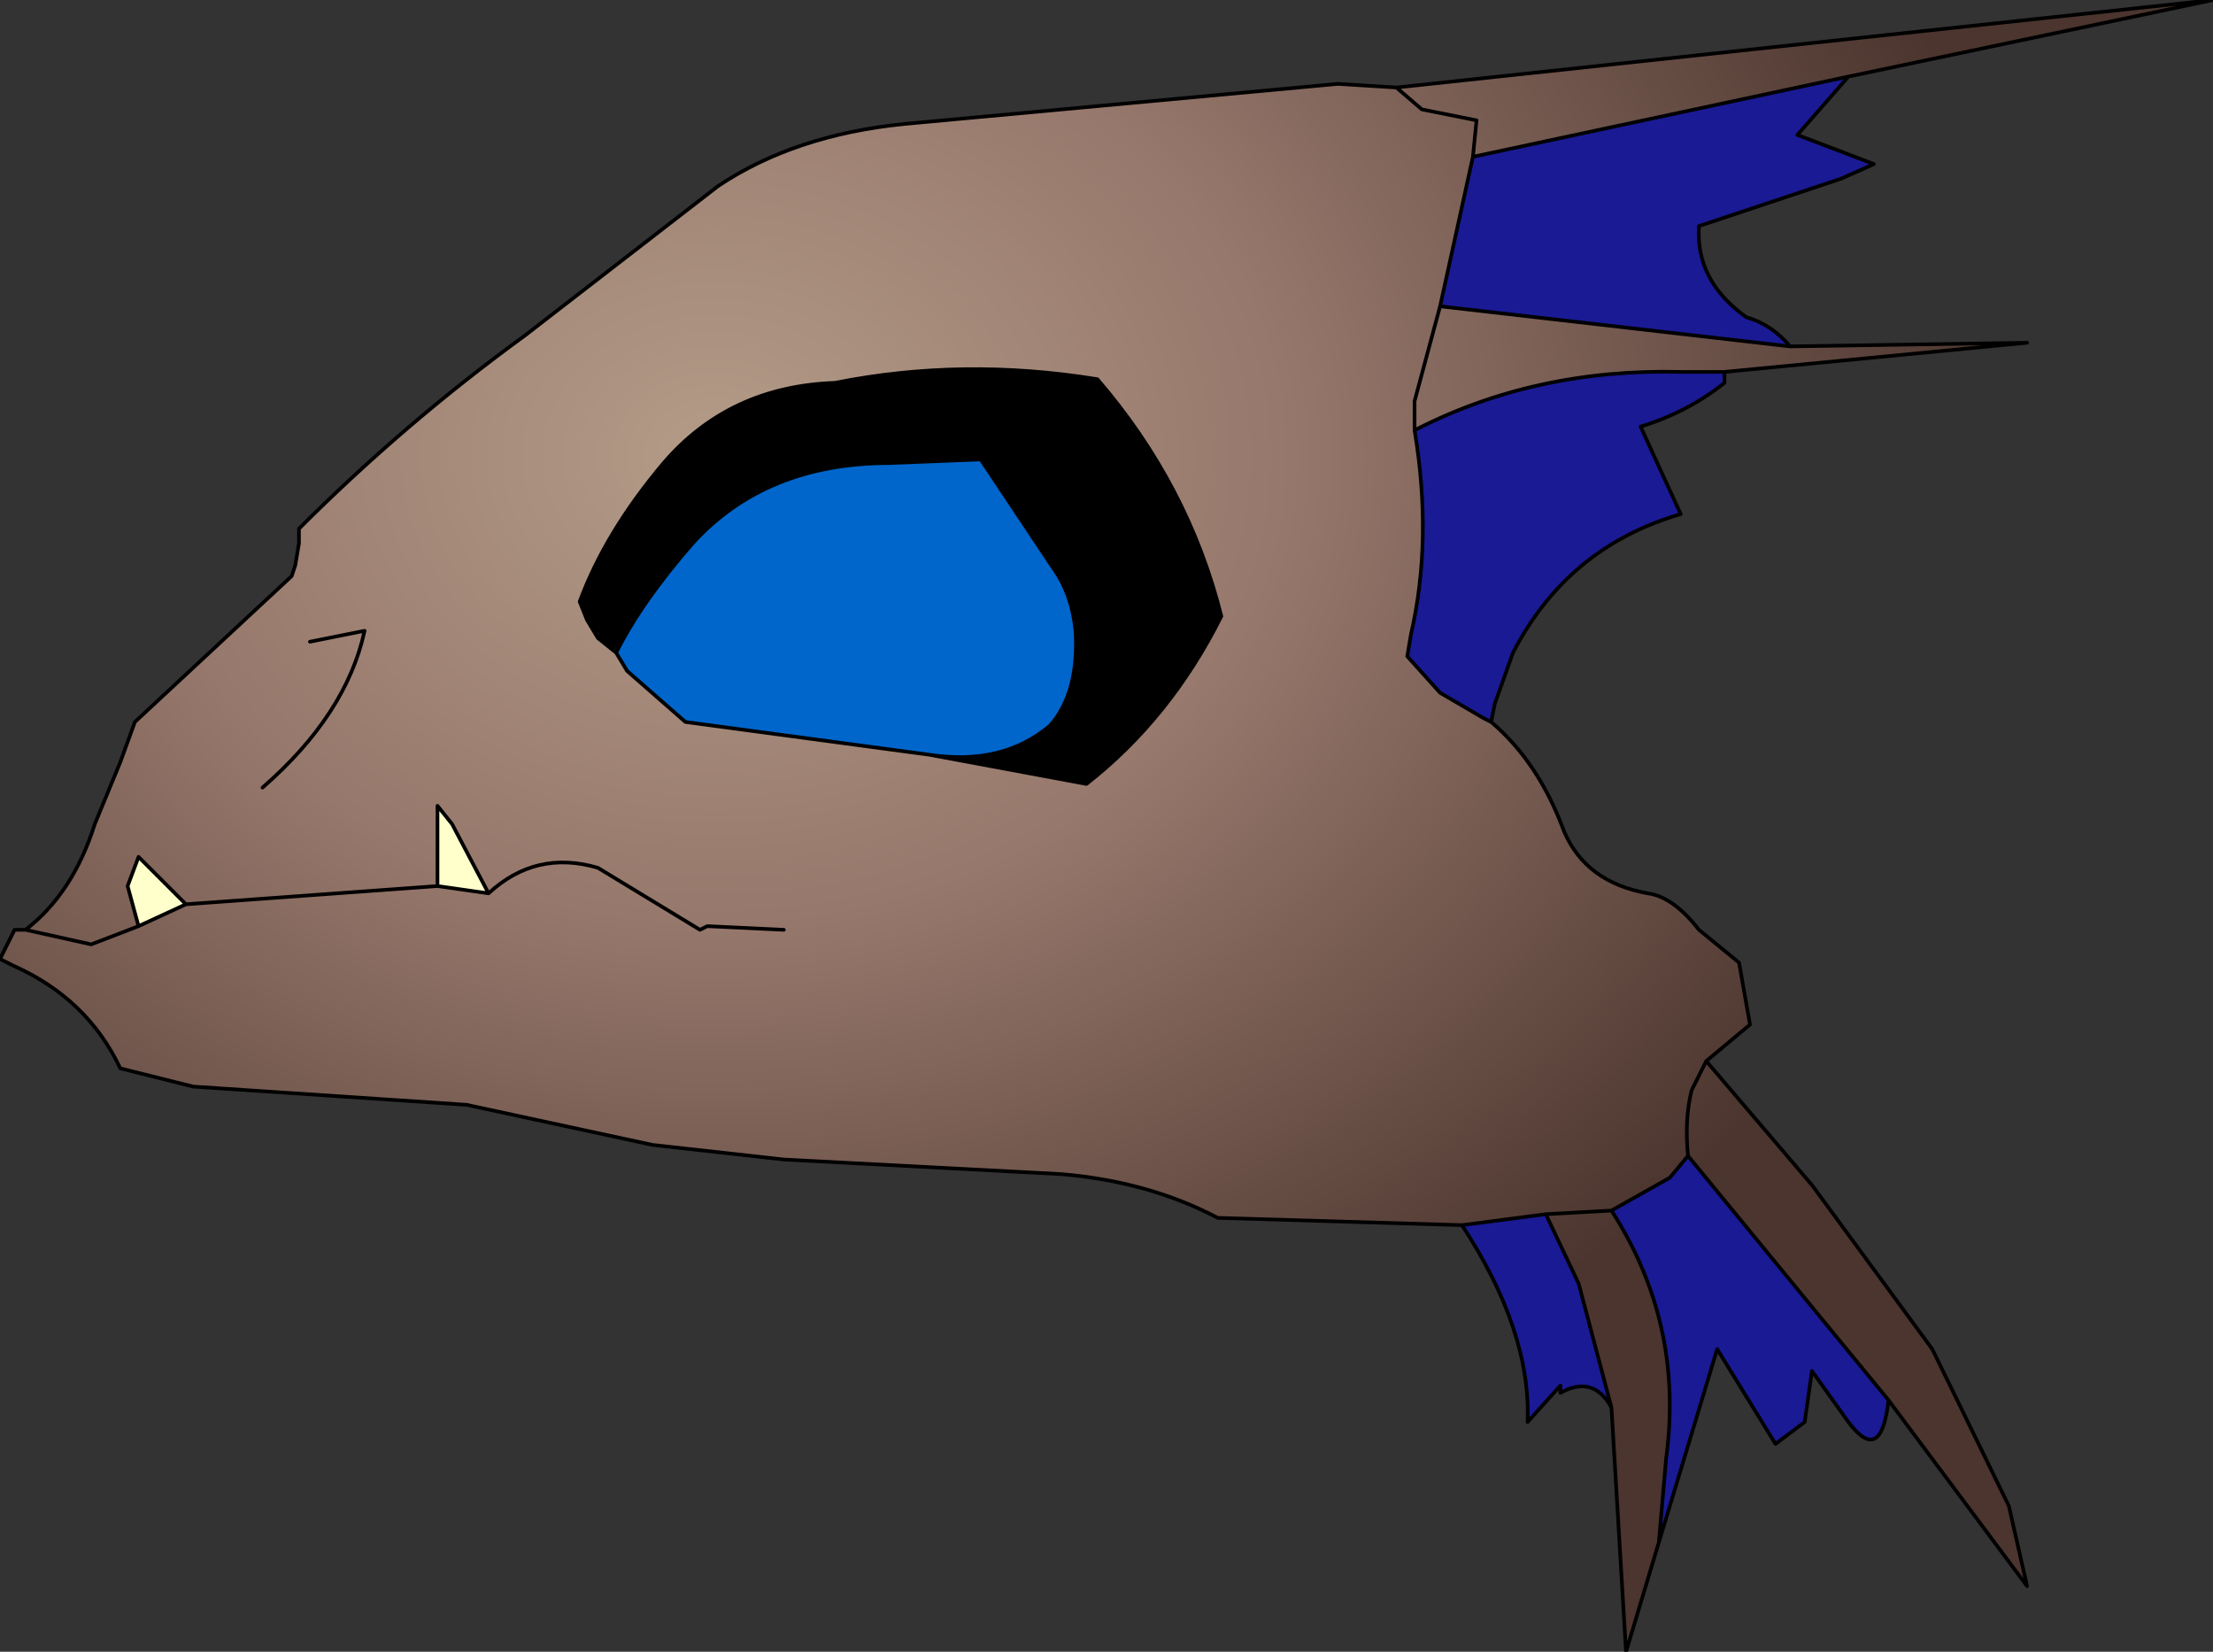 <?xml version="1.0" encoding="UTF-8" standalone="no"?>
<svg xmlns:xlink="http://www.w3.org/1999/xlink" height="22.65px" width="30.35px" xmlns="http://www.w3.org/2000/svg">
  <rect width="100%" height="100%" fill="#333333" stroke="none"/>
  <g transform="matrix(1.0, 0.0, 0.0, 1.0, -0.15, -6.55)">
    <path d="M24.7 11.3 L27.95 11.25 23.8 11.65 23.2 11.65 Q21.2 11.6 19.55 12.45 19.8 13.95 19.5 15.25 L19.45 15.55 19.9 16.05 20.5 16.4 20.6 16.45 Q21.25 17.0 21.6 17.95 21.9 18.65 22.75 18.8 23.1 18.85 23.45 19.3 L24.0 19.75 24.15 20.6 23.55 21.1 25.0 22.8 26.65 25.05 27.7 27.2 27.95 28.3 26.05 25.75 23.3 22.4 Q23.25 21.9 23.35 21.5 L23.55 21.1 23.35 21.5 Q23.25 21.9 23.3 22.4 L23.05 22.7 22.25 23.15 Q23.25 24.7 23.0 26.55 L22.9 27.7 22.45 29.2 22.25 25.85 21.8 24.15 21.35 23.2 20.2 23.35 16.85 23.25 Q15.9 22.75 14.7 22.65 L10.9 22.45 9.1 22.25 6.55 21.7 2.8 21.45 1.8 21.2 Q1.35 20.25 0.35 19.8 L0.15 19.7 0.35 19.3 0.5 19.3 Q1.15 18.8 1.45 17.85 L1.8 17.0 2.0 16.45 4.15 14.45 4.2 14.3 4.25 14.0 4.25 13.8 Q5.7 12.35 7.35 11.15 L10.0 9.1 Q11.05 8.4 12.55 8.25 L18.5 7.7 19.3 7.75 30.5 6.55 25.5 7.6 20.35 8.7 19.9 10.75 24.7 11.3 M20.35 8.7 L20.4 8.2 19.65 8.05 19.3 7.75 19.65 8.05 20.4 8.2 20.35 8.7 M21.35 23.2 L22.25 23.15 21.35 23.2 M19.9 10.75 L19.55 12.05 19.55 12.45 19.55 12.05 19.9 10.75 M12.9 16.9 L15.05 17.3 Q16.2 16.4 16.9 15.0 16.45 13.2 15.2 11.75 13.35 11.45 11.6 11.8 10.15 11.85 9.25 12.9 8.45 13.85 8.1 14.8 L8.2 15.05 8.35 15.3 8.6 15.5 8.75 15.75 9.55 16.45 12.9 16.9 M6.15 17.6 L6.15 18.7 6.85 18.8 6.35 17.85 6.15 17.6 M2.05 19.25 L1.4 19.5 0.5 19.3 1.4 19.5 2.05 19.25 2.7 18.95 2.05 18.3 1.9 18.7 2.05 19.25 M6.15 18.7 L2.7 18.95 6.15 18.7 M3.75 17.35 Q4.9 16.35 5.15 15.2 L4.4 15.35 5.15 15.2 Q4.9 16.35 3.75 17.35 M10.9 19.3 L9.85 19.25 9.75 19.3 8.35 18.45 Q7.5 18.2 6.85 18.8 7.5 18.2 8.35 18.45 L9.75 19.3 9.85 19.25 10.9 19.3" fill="url(#gradient0)" fill-rule="evenodd" stroke="none"/>
    <path d="M25.5 7.6 L24.8 8.4 25.85 8.8 25.4 9.0 23.45 9.65 Q23.4 10.4 24.1 10.9 24.45 11.0 24.7 11.3 L19.9 10.75 20.35 8.7 25.5 7.6 M23.8 11.65 L23.8 11.8 Q23.3 12.2 22.65 12.4 L23.2 13.6 Q21.65 14.05 20.9 15.5 L20.65 16.2 20.6 16.45 20.5 16.4 19.9 16.05 19.45 15.55 19.5 15.25 Q19.8 13.95 19.55 12.45 21.2 11.6 23.2 11.65 L23.8 11.65 M26.05 25.75 Q25.95 26.65 25.5 26.05 L25.0 25.35 24.9 26.05 24.5 26.35 23.7 25.05 22.9 27.7 23.0 26.55 Q23.25 24.7 22.25 23.15 L23.05 22.7 23.3 22.4 26.05 25.75 M22.25 25.85 Q22.0 25.4 21.55 25.65 L21.55 25.55 21.1 26.05 Q21.15 24.8 20.2 23.35 L21.35 23.2 21.8 24.15 22.25 25.85" fill="#0000ff" fill-opacity="0.482" fill-rule="evenodd" stroke="none"/>
    <path d="M8.6 15.5 L8.35 15.3 8.2 15.05 8.1 14.8 Q8.45 13.85 9.25 12.9 10.15 11.85 11.6 11.8 13.35 11.45 15.2 11.75 16.45 13.2 16.9 15.0 16.2 16.4 15.05 17.3 L12.9 16.9 Q13.9 17.05 14.55 16.5 14.95 16.05 14.9 15.2 14.85 14.7 14.6 14.35 L13.6 12.85 12.35 12.9 Q10.65 12.9 9.65 14.0 8.95 14.8 8.6 15.5 M14.95 13.65 Q14.55 12.8 13.6 12.85 14.55 12.8 14.95 13.65" fill="#000000" fill-rule="evenodd" stroke="none"/>
    <path d="M6.15 17.6 L6.35 17.85 6.85 18.8 6.15 18.7 6.15 17.6 M2.05 19.25 L1.9 18.7 2.05 18.3 2.7 18.95 2.05 19.25" fill="#ffffcc" fill-rule="evenodd" stroke="none"/>
    <path d="M8.6 15.5 Q8.95 14.8 9.65 14.0 10.65 12.9 12.35 12.9 L13.6 12.85 14.6 14.35 Q14.85 14.7 14.9 15.2 14.95 16.05 14.55 16.5 13.9 17.05 12.9 16.9 L9.55 16.45 8.75 15.75 8.6 15.5" fill="#0066cc" fill-rule="evenodd" stroke="none"/>
    <path d="M25.5 7.6 L24.8 8.4 25.85 8.8 25.4 9.0 23.45 9.65 Q23.4 10.4 24.1 10.9 24.45 11.0 24.7 11.3 L27.95 11.25 23.8 11.65 23.8 11.8 Q23.3 12.2 22.65 12.4 L23.2 13.6 Q21.65 14.05 20.9 15.5 L20.65 16.2 20.6 16.45 Q21.25 17.0 21.6 17.95 21.9 18.65 22.75 18.8 23.1 18.85 23.45 19.3 L24.0 19.75 24.15 20.6 23.55 21.1 25.0 22.8 26.65 25.05 27.7 27.2 27.95 28.3 26.05 25.75 Q25.95 26.65 25.5 26.05 L25.0 25.35 24.9 26.05 24.5 26.35 23.7 25.05 22.9 27.7 22.45 29.2 22.25 25.85 Q22.0 25.4 21.55 25.65 L21.55 25.55 21.1 26.05 Q21.15 24.8 20.2 23.35 L16.85 23.25 Q15.9 22.75 14.7 22.65 L10.9 22.45 9.1 22.25 6.55 21.7 2.8 21.45 1.8 21.2 Q1.35 20.25 0.35 19.8 L0.15 19.7 0.35 19.3 0.5 19.3 Q1.15 18.8 1.45 17.85 L1.8 17.0 2.0 16.45 4.15 14.45 4.2 14.3 4.25 14.0 4.25 13.8 Q5.7 12.35 7.35 11.15 L10.0 9.1 Q11.05 8.4 12.55 8.25 L18.5 7.7 19.3 7.75 30.5 6.55 25.5 7.6 20.35 8.7 19.9 10.75 24.7 11.3 M19.3 7.75 L19.65 8.05 20.4 8.2 20.35 8.7 M23.8 11.65 L23.2 11.65 Q21.2 11.6 19.55 12.45 19.8 13.95 19.5 15.25 L19.45 15.55 19.9 16.05 20.5 16.4 20.6 16.45 M23.55 21.1 L23.35 21.5 Q23.25 21.9 23.3 22.4 L26.05 25.75 M22.25 25.85 L21.8 24.15 21.35 23.2 20.2 23.35 M22.25 23.15 L21.35 23.2 M23.3 22.4 L23.05 22.7 22.25 23.15 Q23.25 24.7 23.0 26.55 L22.9 27.7 M19.55 12.45 L19.55 12.05 19.9 10.75 M12.9 16.9 L15.05 17.3 Q16.2 16.4 16.9 15.0 16.45 13.2 15.2 11.75 13.35 11.45 11.6 11.8 10.15 11.85 9.25 12.9 8.45 13.85 8.1 14.8 L8.2 15.05 8.35 15.3 8.6 15.5 Q8.95 14.8 9.65 14.0 10.65 12.9 12.35 12.9 L13.6 12.85 Q14.55 12.8 14.95 13.65 M8.6 15.5 L8.75 15.75 9.55 16.45 12.9 16.9 Q13.9 17.05 14.55 16.5 14.95 16.05 14.9 15.2 14.85 14.7 14.6 14.35 L13.6 12.85 M6.15 17.6 L6.15 18.7 6.85 18.8 6.35 17.85 6.15 17.6 M0.5 19.3 L1.4 19.5 2.05 19.25 1.9 18.7 2.05 18.3 2.7 18.95 6.15 18.7 M2.7 18.95 L2.05 19.25 M6.85 18.8 Q7.5 18.2 8.35 18.45 L9.75 19.3 9.85 19.25 10.9 19.3 M4.4 15.35 L5.15 15.2 Q4.9 16.35 3.75 17.35" fill="none" stroke="#000000" stroke-linecap="round" stroke-linejoin="round" stroke-width="0.05"/>
  </g>
  <defs>
    <radialGradient cx="0" cy="0" gradientTransform="matrix(0.022, 0.0, 0.0, 0.018, 9.95, 12.8)" gradientUnits="userSpaceOnUse" id="gradient0" r="819.2" spreadMethod="pad">
      <stop offset="0.0" stop-color="#b39c88"/>
      <stop offset="0.431" stop-color="#97786c"/>
      <stop offset="1.0" stop-color="#4b352e"/>
    </radialGradient>
  </defs>
</svg>
